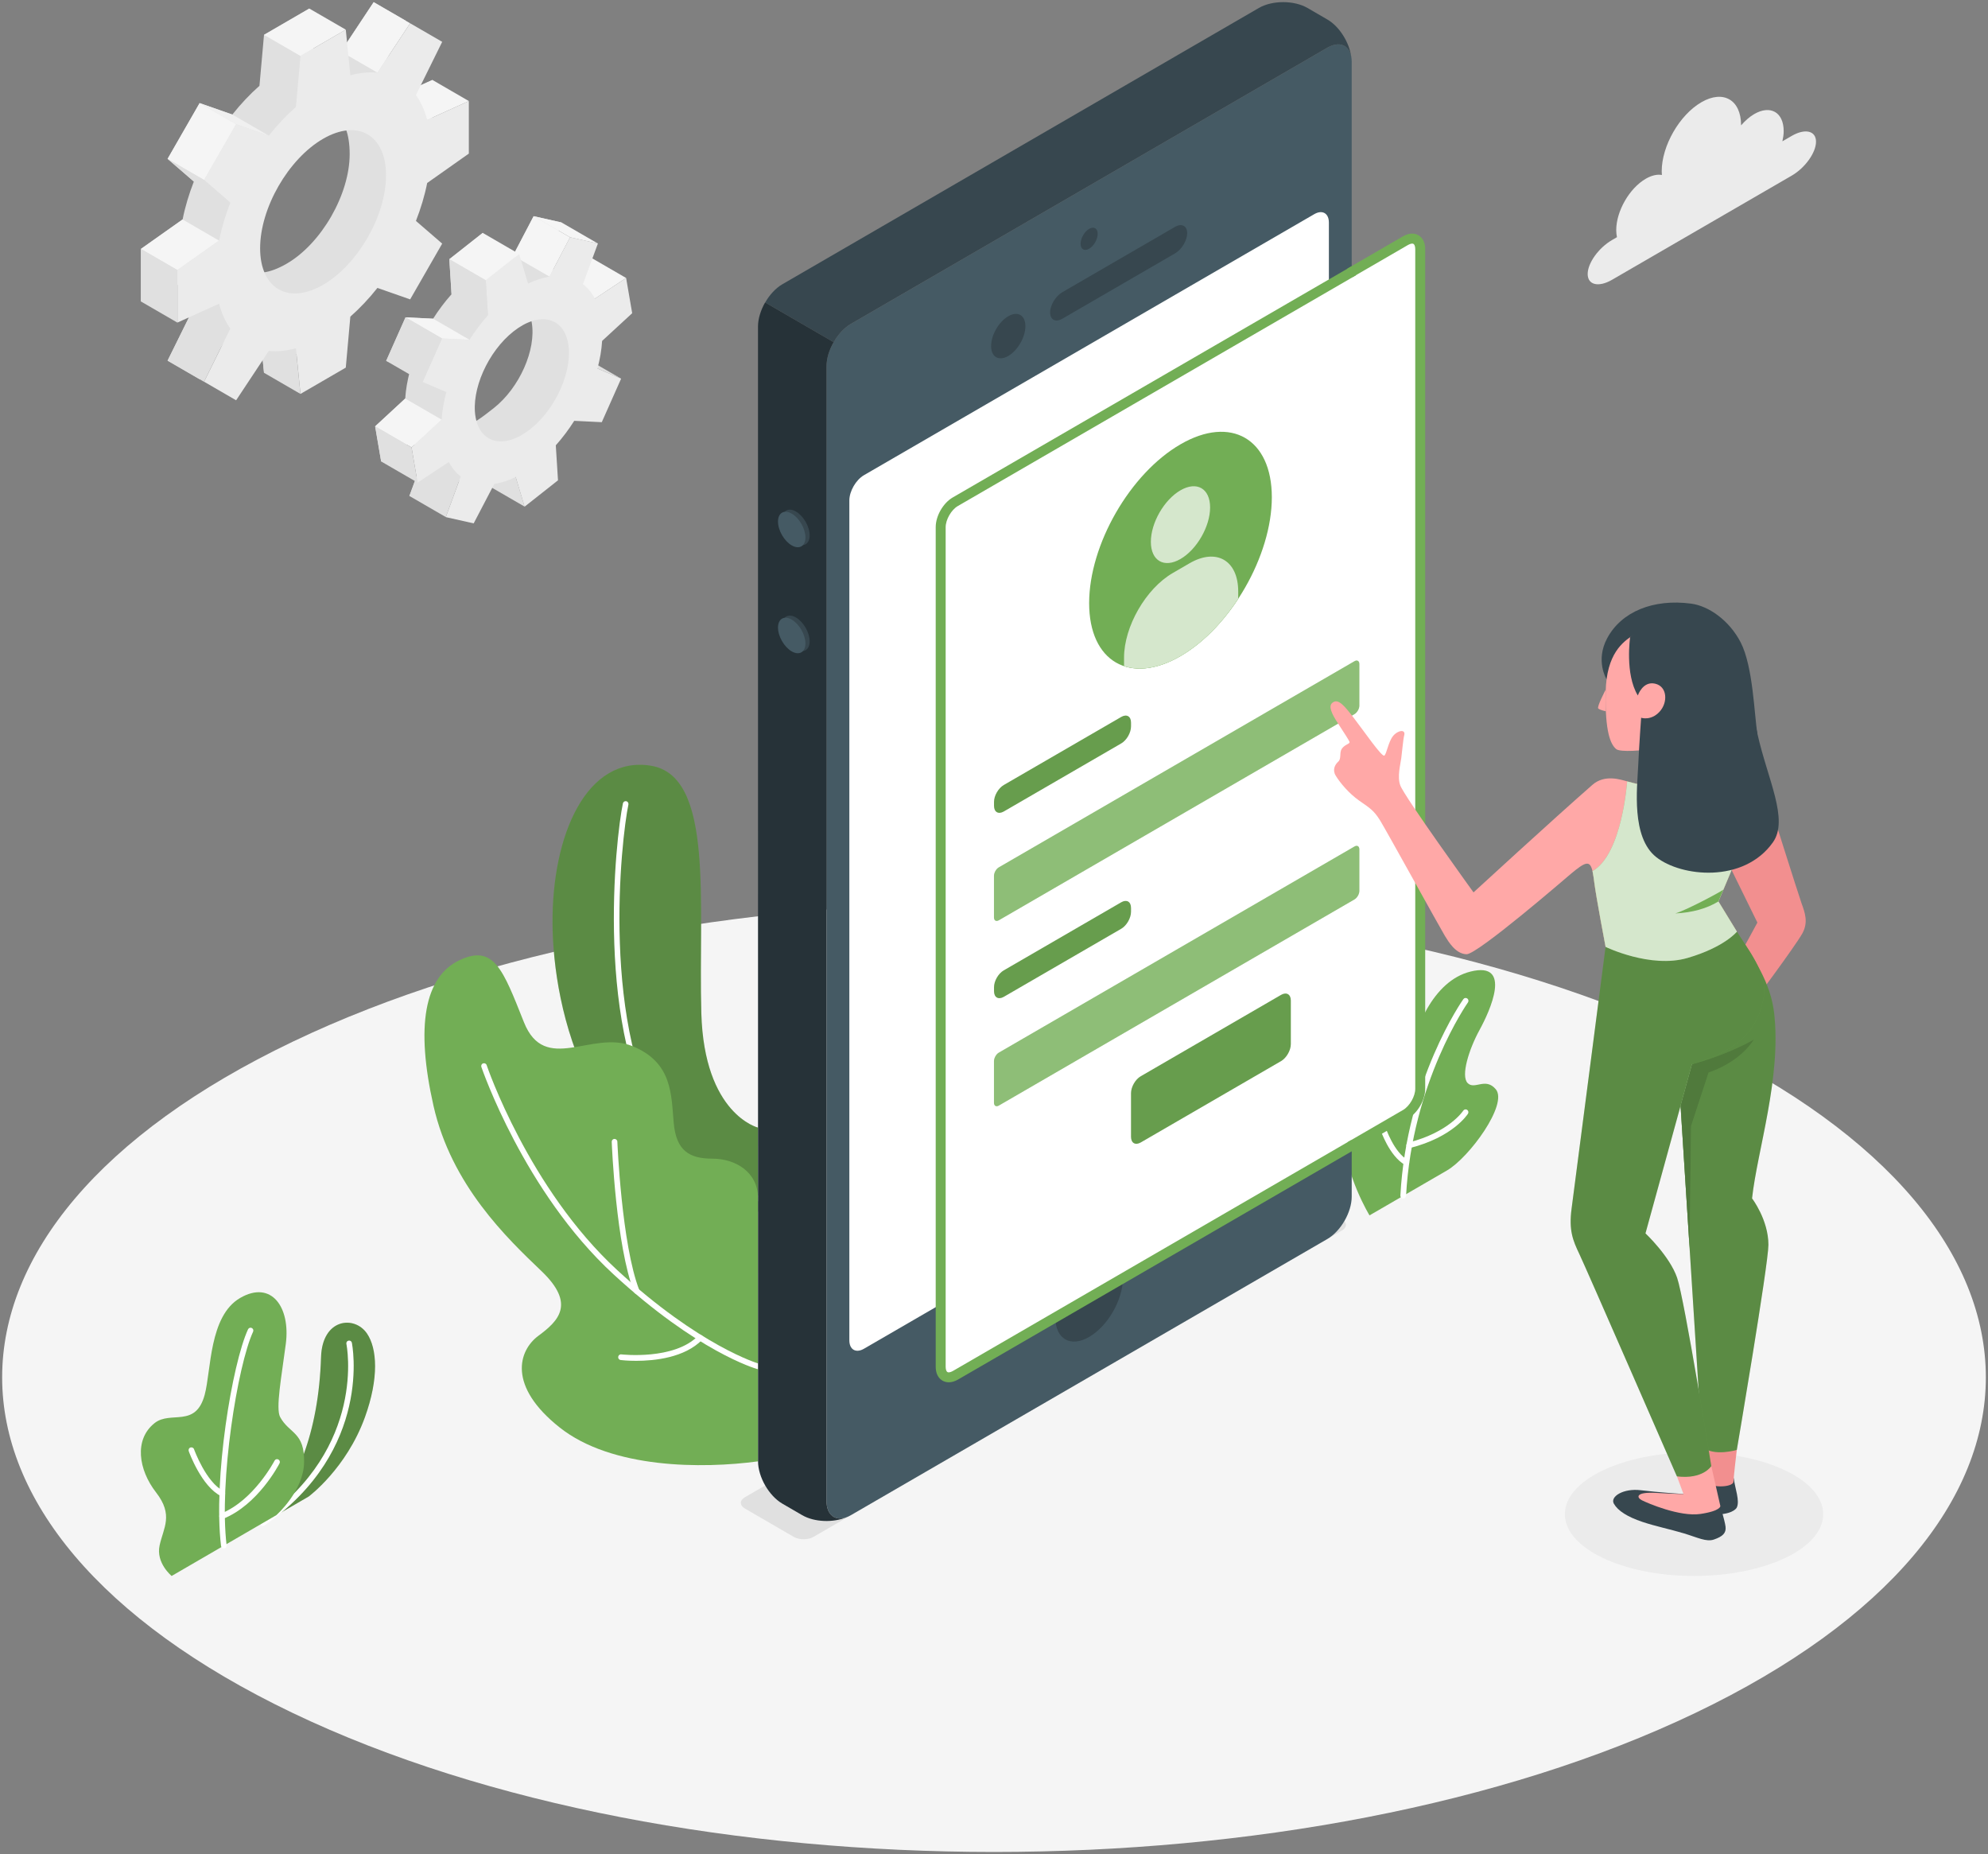 <svg width="459" height="428" viewBox="0 0 459 428" fill="none" xmlns="http://www.w3.org/2000/svg">
<rect x="0" y="0" width="459" height="428" fill="#808080" stroke="none"/>
<g clip-path="url(#clip0_886_828)">
<path d="M67.573 395.412C157.008 438.196 302.004 438.196 391.426 395.412C480.861 352.627 480.861 283.252 391.426 240.467C301.991 197.682 156.995 197.682 67.573 240.467C-21.863 283.252 -21.863 352.627 67.573 395.412Z" fill="#F5F5F5"/>
<path d="M391.127 363.792C407.599 363.792 420.952 357.405 420.952 349.526C420.952 341.647 407.599 335.26 391.127 335.26C374.656 335.26 361.303 341.647 361.303 349.526C361.303 357.405 374.656 363.792 391.127 363.792Z" fill="#EBEBEB"/>
<path d="M60.719 351.572L71.257 345.461C71.257 345.461 79.953 339.038 84.262 327.131C87.519 318.115 87.078 311.262 84.729 307.823C81.848 303.589 74.411 304.331 74.126 313.256C73.555 330.805 68.441 342.96 60.719 351.572Z" fill="#72AE55"/>
<path opacity="0.2" d="M60.719 351.572L71.257 345.461C71.257 345.461 79.953 339.038 84.262 327.131C87.519 318.115 87.078 311.262 84.729 307.823C81.848 303.589 74.411 304.331 74.126 313.256C73.555 330.805 68.441 342.96 60.719 351.572Z" fill="black"/>
<path d="M60.719 352.223C60.511 352.223 60.317 352.119 60.187 351.936C59.979 351.637 60.057 351.233 60.356 351.024C84.755 334.075 80.031 310.468 79.979 310.233C79.901 309.881 80.122 309.53 80.472 309.464C80.823 309.386 81.173 309.608 81.238 309.96C81.29 310.207 86.222 334.635 61.095 352.093C60.979 352.184 60.849 352.223 60.719 352.223Z" fill="white"/>
<path d="M39.63 363.792C39.63 363.792 35.957 360.795 36.852 356.731C37.735 352.666 40.11 349.747 36.035 344.51C31.959 339.273 30.908 332.29 35.697 328.498C39.396 325.567 45.172 329.723 47.261 321.958C48.779 316.304 48.26 303.784 55.45 299.615C62.641 295.446 67.092 301.725 65.989 310.207C65.003 317.802 63.614 325.124 64.678 327.104C66.781 331 70.376 330.479 70.207 337.618C70.051 344.263 63.796 349.76 63.796 349.76L39.63 363.792Z" fill="#72AE55"/>
<path d="M51.686 357.447C51.361 357.447 51.076 357.2 51.037 356.874C49.181 341.435 53.607 314.78 57.267 306.859C57.422 306.533 57.799 306.39 58.123 306.546C58.448 306.702 58.59 307.08 58.435 307.406C54.84 315.197 50.544 341.957 52.322 356.718C52.361 357.069 52.114 357.395 51.751 357.447C51.738 357.447 51.712 357.447 51.686 357.447Z" fill="white"/>
<path d="M51.337 345.435C51.246 345.435 51.142 345.409 51.052 345.37C46.548 343.155 43.693 335.312 43.576 334.973C43.459 334.635 43.628 334.257 43.965 334.14C44.303 334.022 44.679 334.192 44.796 334.53C44.822 334.609 47.586 342.217 51.623 344.197C51.947 344.354 52.077 344.745 51.921 345.07C51.817 345.305 51.584 345.435 51.337 345.435Z" fill="white"/>
<path d="M51.272 350.633C51.012 350.633 50.765 350.477 50.675 350.229C50.545 349.891 50.7 349.513 51.038 349.382C58.617 346.334 63.342 337.266 63.393 337.175C63.562 336.849 63.952 336.732 64.263 336.901C64.588 337.071 64.704 337.462 64.549 337.774C64.354 338.165 59.552 347.363 51.531 350.594C51.427 350.62 51.349 350.633 51.272 350.633Z" fill="white"/>
<path d="M316.202 280.554C316.202 280.554 310.531 271.343 309.986 261.312C309.441 251.28 311.634 247.124 314.645 245.925C317.656 244.727 317.877 248.414 319.434 250.59C320.992 252.765 324.132 251.528 325.287 244.74C326.443 237.952 330.712 226.461 339.525 224.272C349.259 221.849 344.041 233.314 341.588 237.783C339.149 242.251 337.241 248.349 338.85 250.003C340.459 251.658 342.964 248.596 345.352 251.436C348.246 254.863 339.252 267.187 334.087 270.184L316.202 280.554Z" fill="#72AE55"/>
<path d="M323.977 276.672C323.964 276.672 323.951 276.672 323.938 276.672C323.574 276.659 323.302 276.346 323.328 275.982C324.756 249.3 337.721 230.826 337.864 230.643C338.072 230.344 338.474 230.279 338.772 230.487C339.058 230.696 339.136 231.099 338.928 231.399C338.798 231.581 326.053 249.769 324.639 276.047C324.6 276.399 324.314 276.672 323.977 276.672Z" fill="white"/>
<path d="M324.716 268.986C324.612 268.986 324.496 268.959 324.405 268.907C320.771 266.888 318.759 260.895 318.668 260.647C318.551 260.309 318.733 259.944 319.083 259.827C319.421 259.709 319.797 259.905 319.901 260.244C319.914 260.296 321.835 266.002 325.028 267.774C325.339 267.943 325.456 268.347 325.287 268.66C325.17 268.855 324.937 268.986 324.716 268.986Z" fill="white"/>
<path d="M325.353 265.038C325.068 265.038 324.795 264.842 324.73 264.543C324.639 264.191 324.847 263.839 325.198 263.748C334.568 261.364 337.813 256.439 337.839 256.387C338.033 256.087 338.436 255.996 338.734 256.192C339.033 256.387 339.124 256.791 338.929 257.091C338.786 257.312 335.425 262.497 325.509 265.012C325.457 265.025 325.405 265.038 325.353 265.038Z" fill="white"/>
<path d="M175.021 260.296C175.021 260.296 162.575 257.247 161.926 233.861C161.225 208.613 164.976 179.156 150.297 176.759C135.618 174.361 127.377 192.432 127.572 213.42C127.74 231.855 135.138 271.852 175.021 279.695V260.296Z" fill="#72AE55"/>
<path opacity="0.2" d="M175.021 260.296C175.021 260.296 162.575 257.247 161.926 233.861C161.225 208.613 164.976 179.156 150.297 176.759C135.618 174.361 127.377 192.432 127.572 213.42C127.74 231.855 135.138 271.852 175.021 279.695V260.296Z" fill="black"/>
<path d="M175.022 277.285C174.983 277.285 174.944 277.285 174.905 277.272C165.924 275.63 158.63 270.679 153.192 262.537C137.072 238.395 142.147 193.318 143.821 185.449C143.899 185.097 144.237 184.875 144.587 184.941C144.937 185.019 145.158 185.357 145.093 185.709C143.445 193.5 138.409 238.031 154.282 261.807C159.512 269.637 166.534 274.405 175.151 275.982C175.502 276.047 175.736 276.386 175.671 276.737C175.593 277.063 175.32 277.285 175.022 277.285Z" fill="white"/>
<path d="M175.022 337.332C162.16 339.077 141.251 339.051 129.22 329.515C117.176 319.978 119.681 311.77 124.314 308.344C128.948 304.917 132.971 300.996 125.002 293.401C117.033 285.792 104.224 273.572 100.083 255.241C95.943 236.91 97.981 225.445 106.131 221.628C114.035 217.928 116.125 223.804 120.966 235.959C125.807 248.101 136.696 237.692 146.014 241.483C155.333 245.274 154.957 252.779 155.554 259.228C156.138 265.676 159.214 267.461 164.483 267.461C169.752 267.461 175.022 270.51 175.022 276.633V337.332Z" fill="#72AE55"/>
<path d="M175.021 316.057C174.969 316.057 174.905 316.044 174.853 316.031C174.295 315.874 160.992 311.992 141.615 294.13C120.979 275.109 111.245 246.577 111.141 246.29C111.024 245.952 111.206 245.574 111.543 245.47C111.881 245.352 112.257 245.535 112.361 245.874C112.452 246.16 122.095 274.379 142.484 293.166C161.589 310.793 175.06 314.741 175.19 314.78C175.54 314.884 175.735 315.236 175.644 315.588C175.566 315.861 175.307 316.057 175.021 316.057Z" fill="white"/>
<path d="M147.001 298.677C146.742 298.677 146.495 298.521 146.391 298.26C142.225 287.512 141.278 264.543 141.239 263.579C141.226 263.214 141.498 262.914 141.862 262.901C142.199 262.901 142.524 263.162 142.537 263.527C142.55 263.761 143.51 287.251 147.598 297.791C147.728 298.13 147.559 298.507 147.235 298.638C147.157 298.664 147.079 298.677 147.001 298.677Z" fill="white"/>
<path d="M146.884 314.129C144.872 314.129 143.47 313.972 143.301 313.946C142.951 313.907 142.691 313.581 142.73 313.217C142.769 312.865 143.094 312.591 143.457 312.643C143.574 312.656 155.657 314.024 161.199 308.344C161.446 308.083 161.861 308.083 162.12 308.331C162.38 308.579 162.38 308.995 162.133 309.256C158.071 313.425 151.115 314.129 146.884 314.129Z" fill="white"/>
<path d="M137.541 67.426L136.152 59.309L128.936 64.078C128.21 62.684 127.288 61.576 126.185 60.729L129.637 51.349L123.2 49.903L118.45 58.996C116.879 59.244 115.218 59.778 113.505 60.612L111.454 53.759L103.745 59.843L104.251 67.921C102.694 69.667 101.266 71.569 99.994 73.575L93.635 73.262L89.17 83.307L94.634 85.652C94.063 87.815 93.687 89.952 93.557 92.023L86.613 98.433L88.002 106.55L95.218 101.781C95.945 103.175 96.866 104.283 97.969 105.129L94.517 114.51L100.955 115.956L107.755 109.299C109.326 109.051 108.949 106.081 110.663 105.247L112.713 112.1L120.422 106.015L120.228 102.837C121.785 101.091 127.677 97.247 128.949 95.254L130.546 92.609L135.01 82.565L132.934 78.786L130.624 73.862L137.541 67.426ZM114.011 94.199C108.106 98.863 106.302 99.879 105.225 93.652C104.16 87.424 107.613 77.913 113.518 73.249C119.423 68.585 121.694 68.234 122.772 74.474C123.849 80.715 119.929 89.535 114.011 94.199Z" fill="#E0E0E0"/>
<path d="M123.212 49.903L131.622 54.775L126.872 63.856L118.449 58.996L123.212 49.903Z" fill="#F5F5F5"/>
<path d="M144.562 64.169L137.346 68.95L128.936 64.078L136.152 59.296L144.562 64.169Z" fill="#F5F5F5"/>
<path d="M143.407 87.411L137.943 85.066L129.533 80.193L134.997 82.538L143.407 87.411Z" fill="#E0E0E0"/>
<path d="M94.518 114.484L102.928 119.356L106.38 109.976L97.97 105.104L94.518 114.484Z" fill="#E0E0E0"/>
<path d="M121.124 116.946L112.701 112.074L110.65 105.221L119.06 110.093L121.124 116.946Z" fill="#E0E0E0"/>
<path d="M145.964 72.298L144.563 64.169L137.346 68.937C136.62 67.543 135.698 66.436 134.595 65.589L138.047 56.208L131.61 54.762L126.86 63.856C125.289 64.103 123.628 64.638 121.915 65.471L119.864 58.619L112.155 64.703L112.661 72.78C111.104 74.526 109.676 76.428 108.404 78.434L102.045 78.122L97.58 88.167L103.044 90.512C102.473 92.674 102.097 94.811 101.967 96.882L95.023 103.292L96.412 111.409L103.628 106.641C104.355 108.035 105.276 109.142 106.38 109.989L102.927 119.369L109.365 120.815L114.115 111.722C115.685 111.474 117.347 110.94 119.06 110.106L121.123 116.959L128.833 110.875L128.326 102.797C129.884 101.051 131.311 99.149 132.583 97.143L138.943 97.456L143.407 87.411L137.943 85.066C138.528 82.903 138.891 80.766 139.021 78.695L145.964 72.298ZM122.434 99.071C116.529 103.735 110.87 102.472 109.793 96.231C108.729 90.004 112.648 81.17 118.554 76.506C124.459 71.842 130.117 73.106 131.195 79.347C132.259 85.574 128.339 94.407 122.434 99.071Z" fill="#EBEBEB"/>
<path d="M119.863 58.632L111.453 53.759L103.744 59.83L112.154 64.703L119.863 58.632Z" fill="#F5F5F5"/>
<path d="M103.744 59.831L104.25 67.908L112.66 72.781L112.154 64.703L103.744 59.831Z" fill="#E0E0E0"/>
<path d="M108.404 78.435L99.994 73.562L93.621 73.249L102.044 78.122L108.404 78.435Z" fill="#F5F5F5"/>
<path d="M93.621 73.249L89.156 83.294L97.579 88.167L102.044 78.122L93.621 73.249Z" fill="#E0E0E0"/>
<path d="M101.967 96.87L93.544 91.997L86.613 98.407L95.023 103.28L101.967 96.87Z" fill="#F5F5F5"/>
<path d="M96.412 111.396L88.002 106.523L86.613 98.407L95.023 103.279L96.412 111.396Z" fill="#E0E0E0"/>
<path d="M131.623 54.775L123.213 49.903L129.637 51.349L138.06 56.221L131.623 54.775Z" fill="#F5F5F5"/>
<path d="M99.839 30.582V18.453L90.222 22.804C89.638 20.564 88.755 18.648 87.626 17.059L93.687 4.786L86.276 0.5L78.723 11.9C76.789 11.704 74.686 11.9 72.467 12.512L71.416 1.972L60.955 8.043L59.904 19.808C57.684 21.762 55.582 24.003 53.648 26.439L46.094 23.794L38.697 36.666L44.758 41.904C43.629 44.809 42.733 47.753 42.162 50.659L32.545 57.459V69.589L42.162 65.237C42.746 67.478 43.629 69.393 44.758 70.983L38.697 83.255L46.094 87.541L53.648 76.142C55.582 76.337 57.684 76.142 59.904 75.529L60.955 86.069L71.416 79.998L72.467 68.234C75.582 67.192 78.917 64.768 80.864 62.332L86.276 64.247L93.674 51.375L89.131 47.441C90.26 44.535 90.39 39.91 90.209 37.37L99.839 30.582ZM66.185 60.873C58.152 65.524 53.168 62.228 53.168 52.913C53.168 43.61 59.8 32.198 67.834 27.547C75.867 22.895 80.734 26.283 80.734 35.585C80.721 44.9 74.206 56.222 66.185 60.873Z" fill="#E0E0E0"/>
<path d="M94.699 5.373L86.276 0.5L78.723 11.9L87.146 16.772L94.699 5.373Z" fill="#F5F5F5"/>
<path d="M108.248 23.326L99.838 18.453L90.221 22.805L98.631 27.677L108.248 23.326Z" fill="#F5F5F5"/>
<path d="M69.365 90.929L60.955 86.056L59.891 75.529L68.314 80.402L69.365 90.929Z" fill="#E0E0E0"/>
<path d="M38.684 83.255L47.107 88.128L53.155 75.856L44.745 70.983L38.684 83.255Z" fill="#E0E0E0"/>
<path d="M108.248 35.455V23.326L98.63 27.677C98.046 25.436 97.164 23.521 96.035 21.931L102.096 9.659L94.698 5.373L87.144 16.772C85.211 16.577 83.108 16.772 80.889 17.385L79.838 6.845L69.377 12.916L68.326 24.68C66.106 26.635 64.004 28.875 62.07 31.312L54.516 28.667L47.119 41.539L53.18 46.776C52.05 49.681 51.168 52.626 50.584 55.531L40.967 62.332V74.461L50.584 70.11C51.168 72.351 52.05 74.266 53.18 75.855L47.119 88.115L54.516 92.401L62.07 81.001C64.004 81.197 66.106 81.001 68.326 80.389L69.377 90.929L79.838 84.858L80.889 73.093C83.108 71.139 85.211 68.898 87.144 66.462L94.698 69.107L102.096 56.235L96.035 50.997C97.164 48.092 98.059 45.148 98.63 42.242L108.248 35.455ZM74.594 65.745C66.561 70.396 60.058 66.631 60.058 57.316C60.058 48.001 66.573 36.692 74.594 32.041C82.628 27.39 89.13 31.155 89.13 40.471C89.143 49.773 82.628 61.094 74.594 65.745Z" fill="#EBEBEB"/>
<path d="M53.634 26.439L62.057 31.312L54.503 28.667L46.08 23.794L53.634 26.439Z" fill="#F0F0F0"/>
<path d="M46.088 23.794L38.69 36.67L47.11 41.545L54.508 28.669L46.088 23.794Z" fill="#F5F5F5"/>
<path d="M38.684 36.666L47.107 41.539L53.155 46.776L44.745 41.904L38.684 36.666Z" fill="#E0E0E0"/>
<path d="M42.148 50.659L50.559 55.531L40.941 62.332L32.531 57.459L42.148 50.659Z" fill="#F5F5F5"/>
<path d="M32.531 57.459L40.941 62.332V74.461L32.531 69.589V57.459Z" fill="#E0E0E0"/>
<path d="M79.839 6.845L71.416 1.972L60.955 8.043L69.365 12.916L79.839 6.845Z" fill="#F5F5F5"/>
<path d="M187.806 354.777L309.83 284.046C311.076 283.33 311.076 282.157 309.83 281.441L298.539 274.888C297.293 274.171 295.281 274.171 294.048 274.888L171.985 345.618C170.739 346.334 170.739 347.507 171.985 348.223L183.303 354.79C184.561 355.493 186.573 355.493 187.806 354.777Z" fill="#E0E0E0"/>
<path d="M306.469 11.014L196.45 74.774C193.348 76.572 190.83 80.949 190.83 84.545V346.504C190.83 350.099 193.348 351.559 196.45 349.761L306.469 286.001C309.571 284.203 312.089 279.825 312.089 276.229V14.271C312.089 10.675 309.571 9.216 306.469 11.014Z" fill="#455A64"/>
<path d="M196.449 74.774L306.468 11.014C309.246 9.411 311.543 10.402 311.997 13.203C311.569 9.841 309.272 6.115 306.468 4.5L301.887 1.842C298.785 0.044 293.749 0.044 290.648 1.842L180.641 65.615C179.084 66.514 177.682 68.064 176.67 69.823L192.491 78.995C193.49 77.223 194.905 75.673 196.449 74.774Z" fill="#37474F"/>
<path d="M175.023 337.332C175.023 340.928 177.541 345.305 180.642 347.103L185.224 349.761C188.027 351.389 192.401 351.533 195.503 350.217C192.855 351.22 190.831 349.722 190.831 346.504V84.546C190.831 82.748 191.454 80.754 192.479 78.982L176.658 69.811C175.646 71.582 175.01 73.576 175.01 75.374L175.023 337.332Z" fill="#263238"/>
<path d="M199.474 109.69L303.445 49.434C305.314 48.353 306.82 49.226 306.82 51.388V245.222C306.82 247.385 305.314 250.004 303.445 251.085L199.474 311.341C197.618 312.422 196.1 311.549 196.1 309.386V115.539C196.1 113.39 197.618 110.771 199.474 109.69Z" fill="white"/>
<path d="M251.465 52.834C250.375 53.473 249.492 55.01 249.492 56.274C249.492 57.538 250.375 58.059 251.465 57.42C252.555 56.782 253.438 55.245 253.438 53.981C253.438 52.717 252.555 52.196 251.465 52.834Z" fill="#37474F"/>
<path d="M251.466 290.522C247.157 293.023 243.666 299.094 243.666 304.097C243.666 309.087 247.157 311.119 251.466 308.618C255.775 306.116 259.266 300.045 259.266 295.042C259.266 290.053 255.775 288.033 251.466 290.522Z" fill="#37474F"/>
<path d="M232.79 73.002C230.61 74.266 228.832 77.34 228.832 79.881C228.832 82.408 230.597 83.438 232.79 82.174C234.971 80.91 236.749 77.835 236.749 75.295C236.749 72.754 234.971 71.725 232.79 73.002Z" fill="#37474F"/>
<path d="M242.459 72.142C242.459 73.823 243.718 74.474 245.275 73.575L271.284 58.502C272.842 57.603 274.101 55.505 274.101 53.812C274.101 52.118 272.842 51.479 271.284 52.378L245.275 67.452C243.718 68.351 242.459 70.448 242.459 72.142Z" fill="#37474F"/>
<path d="M183.77 118.08C185.522 119.096 186.937 121.558 186.937 123.578C186.937 125.597 185.522 126.418 183.77 125.415C182.018 124.399 180.604 121.936 180.604 119.917C180.604 117.885 182.018 117.064 183.77 118.08Z" fill="#37474F"/>
<path d="M183.77 142.534C185.522 143.55 186.937 146.012 186.937 148.032C186.937 150.051 185.522 150.872 183.77 149.869C182.018 148.852 180.604 146.39 180.604 144.371C180.604 142.351 182.018 141.531 183.77 142.534Z" fill="#37474F"/>
<path d="M182.796 118.562C184.548 119.578 185.962 122.041 185.962 124.06C185.962 126.079 184.548 126.9 182.796 125.897C181.044 124.881 179.629 122.418 179.629 120.399C179.629 118.38 181.044 117.559 182.796 118.562Z" fill="#455A64"/>
<path d="M182.796 143.029C184.548 144.045 185.962 146.507 185.962 148.527C185.962 150.546 184.548 151.367 182.796 150.364C181.044 149.347 179.629 146.885 179.629 144.866C179.629 142.846 181.044 142.013 182.796 143.029Z" fill="#455A64"/>
<path d="M327.909 57.511C327.909 55.349 326.404 54.476 324.535 55.557L312.089 62.775L220.564 115.813C218.695 116.894 217.189 119.513 217.189 121.675V315.509C217.189 317.672 218.695 318.545 220.564 317.464L312.115 264.4L324.522 257.208C326.378 256.127 327.896 253.508 327.896 251.345L327.909 57.511Z" fill="white" stroke="#72AE55" stroke-miterlimit="10"/>
<path d="M219.059 318.584C218.631 318.584 218.215 318.48 217.852 318.272C217.008 317.776 216.541 316.799 216.541 315.51V121.676C216.541 119.278 218.163 116.451 220.24 115.253L311.765 62.215L312.414 63.348L220.889 116.386C219.241 117.337 217.839 119.774 217.839 121.689V315.523C217.839 316.317 218.085 316.904 218.501 317.151C218.929 317.399 219.552 317.307 220.24 316.917L311.791 263.853L312.44 264.986L220.889 318.05C220.253 318.402 219.63 318.584 219.059 318.584Z" fill="#72AE55" stroke="#72AE55" stroke-miterlimit="10"/>
<path d="M312.452 264.973L311.803 263.839L324.21 256.648C325.858 255.684 327.26 253.261 327.26 251.345V57.498C327.26 56.704 327.013 56.117 326.598 55.87C326.183 55.622 325.547 55.714 324.859 56.104L312.413 63.322L311.764 62.189L324.21 54.971C325.313 54.333 326.39 54.241 327.247 54.736C328.091 55.231 328.558 56.209 328.558 57.485V251.332C328.558 253.73 326.936 256.557 324.859 257.755L312.452 264.973Z" fill="#72AE55" stroke="#72AE55" stroke-miterlimit="10"/>
<path d="M272.557 102.563C284.199 95.815 293.647 101.286 293.647 114.784C293.647 128.281 284.212 144.697 272.557 151.445C260.915 158.194 251.467 152.722 251.467 139.225C251.467 125.727 260.902 109.312 272.557 102.563Z" fill="#72AE55"/>
<path d="M272.556 113.181C276.333 110.992 279.396 112.764 279.396 117.142C279.396 121.519 276.333 126.848 272.556 129.037C268.78 131.225 265.717 129.453 265.717 125.076C265.717 120.698 268.767 115.37 272.556 113.181Z" fill="#72AE55"/>
<path d="M285.885 136.541C285.885 129.349 280.849 126.431 274.645 130.027L270.765 132.281C264.561 135.876 259.525 144.631 259.525 151.823V153.764C263.107 154.963 267.637 154.311 272.556 151.458C277.617 148.527 282.251 143.772 285.885 138.222V136.541Z" fill="#72AE55"/>
<path opacity="0.7" d="M272.556 113.181C276.333 110.992 279.396 112.764 279.396 117.142C279.396 121.519 276.333 126.848 272.556 129.037C268.78 131.225 265.717 129.453 265.717 125.076C265.717 120.698 268.767 115.37 272.556 113.181Z" fill="white"/>
<path opacity="0.7" d="M285.885 136.541C285.885 129.349 280.849 126.431 274.645 130.027L270.765 132.281C264.561 135.876 259.525 144.631 259.525 151.823V153.764C263.107 154.963 267.637 154.311 272.556 151.458C277.617 148.527 282.251 143.772 285.885 138.222V136.541Z" fill="white"/>
<path d="M231.751 181.214L258.889 165.489C260.135 164.773 261.135 165.359 261.135 166.792V167.691C261.135 169.137 260.122 170.883 258.889 171.6L231.751 187.325C230.505 188.041 229.506 187.455 229.506 186.022V185.123C229.493 183.69 230.505 181.944 231.751 181.214Z" fill="#72AE55"/>
<path opacity="0.1" d="M231.751 181.214L258.889 165.489C260.135 164.773 261.135 165.359 261.135 166.792V167.691C261.135 169.137 260.122 170.883 258.889 171.6L231.751 187.325C230.505 188.041 229.506 187.455 229.506 186.022V185.123C229.493 183.69 230.505 181.944 231.751 181.214Z" fill="black"/>
<path d="M230.623 200.21L312.726 152.631C313.349 152.266 313.855 152.566 313.855 153.282V162.897C313.855 163.614 313.349 164.487 312.726 164.851L230.623 212.43C230 212.795 229.494 212.496 229.494 211.779V202.164C229.507 201.435 230 200.562 230.623 200.21Z" fill="#72AE55"/>
<path opacity="0.2" d="M230.623 200.21L312.726 152.631C313.349 152.266 313.855 152.566 313.855 153.282V162.897C313.855 163.614 313.349 164.487 312.726 164.851L230.623 212.43C230 212.795 229.494 212.496 229.494 211.779V202.164C229.507 201.435 230 200.562 230.623 200.21Z" fill="white"/>
<path d="M231.751 223.999L258.889 208.274C260.135 207.558 261.135 208.144 261.135 209.577V210.476C261.135 211.909 260.122 213.668 258.889 214.384L231.751 230.109C230.505 230.826 229.506 230.24 229.506 228.807V227.908C229.493 226.461 230.505 224.716 231.751 223.999Z" fill="#72AE55"/>
<path opacity="0.1" d="M231.751 223.999L258.889 208.274C260.135 207.558 261.135 208.144 261.135 209.577V210.476C261.135 211.909 260.122 213.668 258.889 214.384L231.751 230.109C230.505 230.826 229.506 230.24 229.506 228.807V227.908C229.493 226.461 230.505 224.716 231.751 223.999Z" fill="black"/>
<path d="M230.623 242.981L312.726 195.402C313.349 195.038 313.855 195.337 313.855 196.054V205.669C313.855 206.385 313.349 207.258 312.726 207.623L230.623 255.202C230 255.567 229.494 255.267 229.494 254.55V244.936C229.507 244.219 230 243.333 230.623 242.981Z" fill="#72AE55"/>
<path opacity="0.2" d="M230.623 242.981L312.726 195.402C313.349 195.038 313.855 195.337 313.855 196.054V205.669C313.855 206.385 313.349 207.258 312.726 207.623L230.623 255.202C230 255.567 229.494 255.267 229.494 254.55V244.936C229.507 244.219 230 243.333 230.623 242.981Z" fill="white"/>
<path d="M263.38 248.44L295.787 229.653C297.033 228.937 298.033 229.523 298.033 230.956V241.027C298.033 242.46 297.02 244.219 295.787 244.936L263.38 263.722C262.134 264.439 261.135 263.853 261.135 262.419V252.349C261.135 250.903 262.134 249.157 263.38 248.44Z" fill="#72AE55"/>
<path opacity="0.1" d="M263.38 248.44L295.787 229.653C297.033 228.937 298.033 229.523 298.033 230.956V241.027C298.033 242.46 297.02 244.219 295.787 244.936L263.38 263.722C262.134 264.439 261.135 263.853 261.135 262.419V252.349C261.135 250.903 262.134 249.157 263.38 248.44Z" fill="black"/>
<path d="M340.213 205.994C340.213 205.994 324.262 183.912 323.302 181.293C322.562 179.313 323.354 176.368 323.535 175C323.717 173.632 323.977 170.584 324.21 169.737C324.613 168.252 322.692 168.564 321.628 169.906C320.524 171.287 320.174 173.971 319.629 174.414C319.084 174.857 314.827 168.642 312.595 165.763C310.375 162.884 308.986 161.151 307.637 162.22C306.663 162.988 307.39 164.669 308.999 167.105C310.609 169.554 311.323 170.688 311.569 171.209C311.816 171.73 310.492 171.782 309.778 172.877C309.22 173.736 309.739 175.131 308.999 175.795C308.26 176.459 307.572 177.658 308.377 179.013C309.415 180.733 311.478 183.182 313.866 184.85C316.254 186.504 317.215 187.09 318.617 189.344C320.018 191.598 332.724 214.619 333.581 216C334.437 217.381 336.086 220.195 338.591 220.273C341.095 220.351 361.602 202.633 362.653 201.747C366.027 198.92 367.091 198.503 367.675 201.057C367.857 201.851 367.974 202.763 368.104 203.793C368.506 207.024 370.699 218.567 370.699 218.567C370.699 218.567 381.069 223.609 389.609 221.12C398.149 218.632 401.017 215.049 401.017 215.049L396.747 208.066C397.916 205.187 403.276 193.513 404.963 185.345L378.227 181.006C377.682 180.889 376.799 180.667 375.683 180.368C374.217 179.977 370.531 178.674 367.675 181.163C358.474 189.214 340.213 205.994 340.213 205.994Z" fill="#FFA8A7"/>
<path d="M393.217 341.41L388.428 348.093C388.428 348.093 390.647 349.396 395.384 349.578C399.667 349.748 400.848 348.328 401.004 347.989C401.731 346.425 400.602 343.611 400.29 341.201L393.217 341.41Z" fill="#37474F"/>
<path d="M388.687 344.875C388.687 344.875 382.886 344.498 378.862 344.002C374.852 343.494 371.672 345.462 372.62 347.116C373.567 348.771 375.773 350.152 379.213 351.311C382.159 352.301 385.702 353.031 388.778 353.956C391.932 354.907 393.956 355.988 395.734 355.376C397.733 354.686 398.577 353.891 398.408 352.432C398.239 350.973 396.799 346.282 396.799 346.282L388.687 344.875Z" fill="#37474F"/>
<path d="M401.004 334.687C401.004 334.687 400.277 340.758 400.225 342.061C400.173 343.364 394.32 343.781 393.217 341.397L393.035 333.971L401.004 334.687Z" fill="#F28F8F"/>
<path d="M395.112 338.426L397.201 347.637C397.201 347.637 397.396 348.758 392.62 349.474C387.844 350.191 380.342 346.96 379.07 346.308C377.798 345.657 377.642 344.354 382.341 344.615C387.039 344.875 388.7 344.888 388.7 344.888L387.182 340.81L395.112 338.426Z" fill="#FFA8A7"/>
<path d="M404.964 185.358L408.273 184.446C408.273 184.446 415.204 206.424 415.957 208.535C416.722 210.646 417.579 212.912 416.099 215.531C414.321 218.645 404.964 231.191 404.964 231.191L399.02 225.354L405.755 212.965L399.798 200.835L404.964 185.358Z" fill="#F28F8F"/>
<path d="M370.932 156.8C370.932 156.8 368.285 152.539 371.075 147.328C374.359 141.192 381.718 138.182 390.465 139.342C394.514 139.876 399.278 143.211 401.899 148.292C404.78 153.881 405.04 165.138 405.754 169.398L370.932 156.8Z" fill="#37474F"/>
<path d="M370.725 159.197C370.725 159.197 368.648 163.17 369.011 163.535C369.375 163.9 370.764 164.187 370.764 164.187L370.725 159.197Z" fill="#FFA8A7"/>
<path d="M377.046 146.638C374.788 148.123 370.895 150.82 370.726 159.757C370.557 168.929 371.842 171.873 373.192 172.942C374.1 173.658 379.435 173.294 381.719 172.759C384.003 172.225 390.596 168.955 392.958 163.991C395.749 158.155 395.177 149.608 391.037 147.12C385.197 143.628 378.954 145.387 377.046 146.638Z" fill="#FFA8A7"/>
<path d="M401.005 215.075C405.003 221.329 408.818 226.84 409.623 233.862C411.336 248.701 405.716 265.664 404.522 276.634C404.522 276.634 408.299 281.558 408.299 287.356C408.299 291.89 401.005 334.687 401.005 334.687C401.005 334.687 395.71 336.303 393.023 333.984L388.014 255.254L390.648 245.665L401.005 215.075Z" fill="#72AE55"/>
<path opacity="0.2" d="M401.005 215.075C405.003 221.329 408.818 226.84 409.623 233.862C411.336 248.701 405.716 265.664 404.522 276.634C404.522 276.634 408.299 281.558 408.299 287.356C408.299 291.89 401.005 334.687 401.005 334.687C401.005 334.687 395.71 336.303 393.023 333.984L388.014 255.254L390.648 245.665L401.005 215.075Z" fill="black"/>
<path d="M388.025 255.241L390.66 245.652C390.66 245.652 397.967 243.88 404.949 239.959C404.949 239.959 402.25 244.897 394.489 247.594L390.452 259.918L390.102 288.111L388.025 255.241Z" fill="#72AE55"/>
<path opacity="0.3" d="M388.025 255.241L390.66 245.652C390.66 245.652 397.967 243.88 404.949 239.959C404.949 239.959 402.25 244.897 394.489 247.594L390.452 259.918L390.102 288.111L388.025 255.241Z" fill="black"/>
<path d="M401.005 215.075C403.146 218.58 408.26 224.586 407.183 230.344C405.859 237.327 402.121 242.239 390.661 245.652L379.915 284.711C379.915 284.711 385.508 289.961 387.222 294.964C388.935 299.967 395.113 338.426 395.113 338.426C395.113 338.426 393.205 341.553 387.17 340.798C387.17 340.798 366.131 292.567 364.639 289.453C363.159 286.353 362.186 284.021 362.861 278.966C363.536 273.911 370.7 218.58 370.7 218.58L401.005 215.075Z" fill="#72AE55"/>
<path opacity="0.2" d="M401.005 215.075C403.146 218.58 408.26 224.586 407.183 230.344C405.859 237.327 402.121 242.239 390.661 245.652L379.915 284.711C379.915 284.711 385.508 289.961 387.222 294.964C388.935 299.967 395.113 338.426 395.113 338.426C395.113 338.426 393.205 341.553 387.17 340.798C387.17 340.798 366.131 292.567 364.639 289.453C363.159 286.353 362.186 284.021 362.861 278.966C363.536 273.911 370.7 218.58 370.7 218.58L401.005 215.075Z" fill="black"/>
<path d="M404.964 185.358L378.228 181.019C377.683 180.902 376.8 180.681 375.684 180.381C375.684 180.381 374.542 197.213 367.689 201.07C367.845 201.877 367.988 202.776 368.118 203.806C368.52 207.037 370.713 218.58 370.713 218.58C370.713 218.58 381.083 223.622 389.623 221.133C398.163 218.645 401.031 215.062 401.031 215.062L396.761 208.079C397.904 205.2 403.277 193.539 404.964 185.358Z" fill="#72AE55"/>
<path opacity="0.7" d="M404.964 185.358L378.228 181.019C377.683 180.902 376.8 180.681 375.684 180.381C375.684 180.381 374.542 197.213 367.689 201.07C367.845 201.877 367.988 202.776 368.118 203.806C368.52 207.037 370.713 218.58 370.713 218.58C370.713 218.58 381.083 223.622 389.623 221.133C398.163 218.645 401.031 215.062 401.031 215.062L396.761 208.079C397.904 205.2 403.277 193.539 404.964 185.358Z" fill="white"/>
<path d="M397.903 205.343C397.799 205.59 389.311 210.163 386.793 210.854C390.764 210.658 394.074 209.72 396.747 208.092L397.903 205.343Z" fill="#72AE55"/>
<path d="M376.371 147.094C376.371 147.094 375.126 155.562 378.15 160.539C378.15 160.539 379.279 157.164 382.134 157.816C385.002 158.467 385.132 162.206 383.133 164.33C381.135 166.454 378.915 165.685 378.915 165.685C378.915 165.685 378.461 171.808 378.227 176.941C377.994 181.892 376.618 193.266 382.381 197.839C388.13 202.411 402.562 203.962 409.324 194.464C413.088 189.188 408.091 179.86 405.768 169.398C403.626 159.783 402.432 145.53 392.257 143.237C382.082 140.944 376.371 147.094 376.371 147.094Z" fill="#37474F"/>
<path d="M413.671 31.377L411.53 32.615C411.699 31.82 411.828 31.038 411.828 30.283C411.828 25.918 408.778 24.159 405.015 26.335C403.925 26.974 402.899 27.886 401.991 28.941C401.991 28.928 401.991 28.915 401.991 28.915C401.991 23.052 397.89 20.668 392.828 23.599C387.766 26.53 383.665 33.67 383.665 39.533C383.665 39.832 383.678 40.119 383.704 40.393C382.627 40.197 381.355 40.471 379.979 41.266C376.215 43.441 373.165 48.744 373.165 53.108C373.165 53.707 373.23 54.255 373.334 54.75L372.192 55.414C369.09 57.212 366.572 60.73 366.572 63.257C366.572 65.785 369.09 66.384 372.192 64.586L413.671 40.549C416.773 38.751 419.291 35.233 419.291 32.706C419.291 30.178 416.773 29.579 413.671 31.377Z" fill="#EBEBEB"/>
</g>
<defs>
<clipPath id="clip0_886_828">
<rect width="458" height="427" fill="white" transform="translate(0.5 0.5)"/>
</clipPath>
</defs>
</svg>
